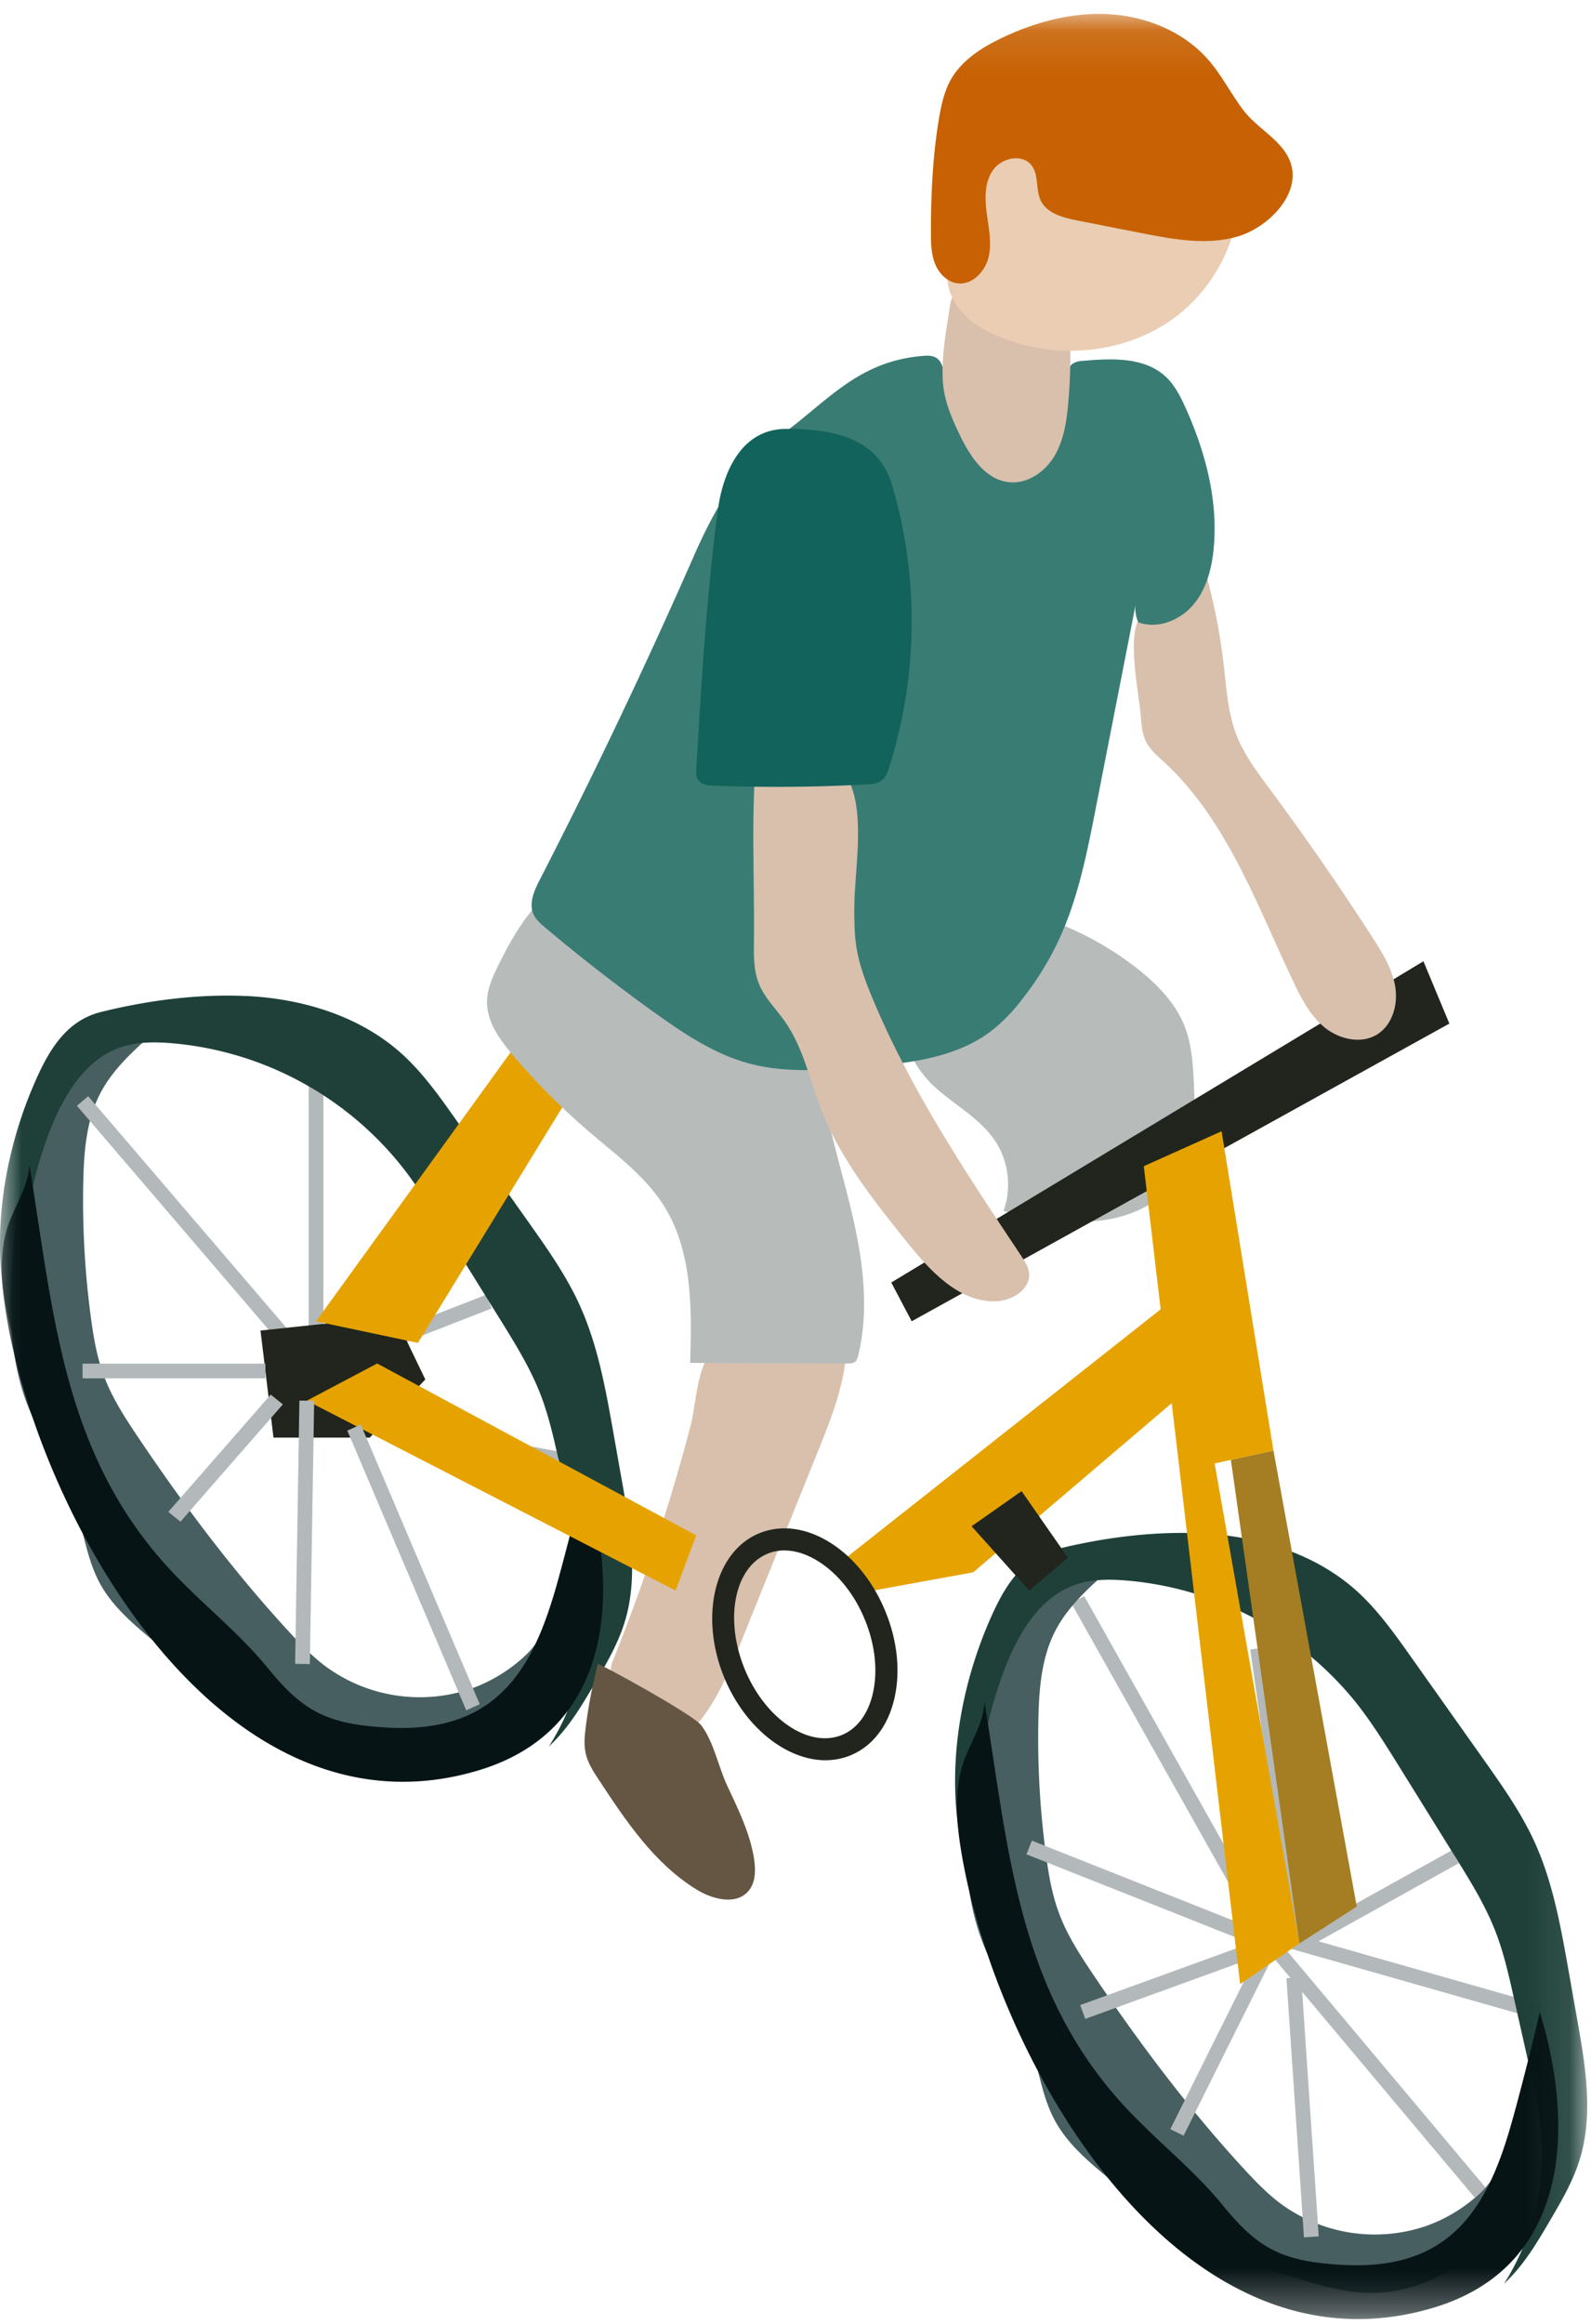 <svg xmlns="http://www.w3.org/2000/svg" xmlns:xlink="http://www.w3.org/1999/xlink" width="37" height="54" viewBox="0 0 37 54">
    <defs>
        <path id="a" d="M0 53.677h36.912V.108H0z"/>
    </defs>
    <g fill="none" fill-rule="evenodd">
        <path fill="#B3B9BA" d="M34.296 51.068l-4.866-5.795.263-.22 4.866 5.795z"/>
        <path fill="#B3B9BA" d="M35.761 46.92l-5.988-1.705 3.986-2.216.167.298-3.263 1.815 5.192 1.478z"/>
        <path fill="#B3B9BA" d="M30.048 45.188l-.972-6.857.34-.048.972 6.856zM29.412 45.247l-4.498-7.99.3-.167 4.497 7.99z"/>
        <g transform="translate(0 .215)">
            <path fill="#475F60" d="M10.903 39.045a3.7 3.7 0 0 1-3.323-.531c-.322-.24-.602-.531-.874-.827-1.287-1.4-2.432-2.924-3.493-4.501-.304-.452-.604-.913-.795-1.423-.165-.44-.244-.908-.306-1.374a20.401 20.401 0 0 1-.175-3.16c.016-.7.074-1.425.4-2.047.286-.545.755-.968 1.214-1.38-.373.24-.879.072-1.298.215-.262.09-.468.292-.646.504-.42.499-.743 1.083-.922 1.71-.122.427-.178.869-.234 1.309-.213 1.695-.415 3.483.254 5.057.29.684.736 1.297.988 1.996.239.663.3 1.392.642 2.008.276.497.714.882 1.152 1.247.747.624 1.524 1.225 2.401 1.65.65.314 1.343.525 2.034.736.51.155 1.025.312 1.556.342.995.058 2-.348 2.695-1.06.387-.396 1.408-1.848.92-2.398-.323.307-.521.808-.877 1.139a3.62 3.62 0 0 1-1.313.788"/>
            <path fill="#B3B9BA" d="M6.604 31.101l-4.815-5.62.262-.222 4.814 5.62z"/>
            <mask id="b" fill="#fff">
                <use xlink:href="#a"/>
            </mask>
            <path fill="#B3B9BA" d="M7.179 30.742h.343v-6.09h-.343zM7.742 31.63l-.125-.32 3.693-1.439.125.319zM12.955 33.858l-5.012-.924.063-.336 5.012.923z" mask="url(#b)"/>
            <path fill="#1E4039" d="M5.722 22.93c1.305.06 2.633.46 3.606 1.329.491.439.876.981 1.256 1.518l1.708 2.41c.43.607.863 1.219 1.174 1.894.431.936.615 1.963.795 2.977l.208 1.173c.192 1.085.382 2.218.052 3.269-.156.495-.42.947-.683 1.395-.309.527-.624 1.062-1.074 1.475a5.636 5.636 0 0 0 .872-3.402c-.039-.568-.164-1.126-.29-1.682l-.36-1.597c-.114-.505-.228-1.013-.415-1.497-.239-.617-.59-1.183-.94-1.746l-1.32-2.123c-.315-.506-.63-1.013-1.003-1.478a7.682 7.682 0 0 0-5.365-2.822c-.376-.027-.762-.025-1.12.093-.835.276-1.34 1.117-1.658 1.934a9.79 9.79 0 0 0-.334 6.014c-1.198-2.15-1.007-4.866-.024-7.122.322-.739.726-1.437 1.54-1.64 1.088-.27 2.254-.423 3.375-.371" mask="url(#b)"/>
            <path fill="#071416" d="M.796 32.836c1.57 4.521 5.37 9.575 10.329 8.09 3.15-.944 3.304-4.154 2.472-6.873a62.239 62.239 0 0 1-.574 2.286c-.311 1.147-.716 2.374-1.694 3.054-.84.584-1.884.608-2.863.49-1.069-.13-1.569-.517-2.244-1.343-.703-.86-1.599-1.542-2.345-2.365-2.438-2.689-2.64-5.954-3.195-9.327-.026.573-.408 1.046-.546 1.591-.147.581-.1 1.2-.009 1.785.126.81.352 1.7.669 2.612" mask="url(#b)"/>
            <path fill="#475F60" d="M33.114 51.53a3.7 3.7 0 0 1-3.323-.53c-.322-.24-.602-.531-.873-.826-1.288-1.4-2.432-2.925-3.493-4.502-.305-.452-.605-.913-.795-1.423-.165-.44-.244-.908-.307-1.374a20.397 20.397 0 0 1-.174-3.16c.016-.7.074-1.424.4-2.046.285-.545.754-.969 1.213-1.38-.373.239-.878.071-1.298.214-.262.09-.468.293-.646.504-.42.5-.742 1.083-.922 1.71-.122.427-.178.87-.233 1.31-.214 1.694-.416 3.482.253 5.056.29.684.737 1.298.989 1.996.238.663.299 1.392.641 2.008.276.498.715.882 1.152 1.247.748.624 1.525 1.226 2.402 1.65.65.314 1.343.525 2.034.736.509.155 1.024.312 1.556.343.994.058 2-.349 2.694-1.06.388-.397 1.408-1.849.92-2.399-.323.307-.52.808-.876 1.139a3.62 3.62 0 0 1-1.314.788" mask="url(#b)"/>
            <path fill="#1E4039" d="M27.933 35.417c1.306.06 2.633.458 3.606 1.328.491.44.876.982 1.257 1.518l1.707 2.41c.43.608.863 1.22 1.175 1.895.43.936.614 1.962.794 2.976l.208 1.174c.193 1.084.382 2.218.052 3.268-.155.495-.42.948-.683 1.396-.308.526-.624 1.061-1.074 1.475a5.636 5.636 0 0 0 .873-3.402c-.04-.569-.165-1.127-.29-1.682l-.36-1.597c-.114-.506-.229-1.014-.416-1.497-.238-.618-.59-1.184-.94-1.746l-1.32-2.124c-.315-.505-.63-1.012-1.002-1.478a7.681 7.681 0 0 0-5.366-2.821c-.376-.028-.762-.026-1.12.092-.835.276-1.34 1.117-1.657 1.935a9.79 9.79 0 0 0-.334 6.014c-1.199-2.15-1.007-4.866-.024-7.123.322-.738.725-1.437 1.54-1.64 1.088-.27 2.253-.423 3.374-.371" mask="url(#b)"/>
            <path fill="#21251D" d="M8.082 30.49l-2.024.214.302 2.488h2.239l1.292-1.351-.775-1.61z" mask="url(#b)"/>
            <path fill="#E6A300" d="M12.087 23.946L7.35 30.49l2.369.501 3.356-5.471z" mask="url(#b)"/>
            <path fill="#A57D23" d="M29.615 33.493l1.938 10.597-1.335.858-1.593-11.238z" mask="url(#b)"/>
            <path fill="#B7BCBB" d="M21.794 25.094c.455.398 1.012.7 1.347 1.202.316.474.391 1.098.195 1.632.714.148 1.44.296 2.166.23.726-.066 1.464-.379 1.872-.98.43-.635.425-1.457.39-2.22-.021-.439-.048-.885-.204-1.296-.217-.574-.67-1.03-1.157-1.405a7.33 7.33 0 0 0-2.532-1.26s-.793 1.027-.886 1.12c-.362.355-.77.653-1.208.91-.347.202-.643.298-.683.732-.047.504.345 1.025.7 1.335" mask="url(#b)"/>
            <path fill="#21251D" d="M20.727 29.588l.475.901 12.504-6.918-.603-1.448z" mask="url(#b)"/>
            <path fill="#D8C0AD" d="M14.268 38.34a.602.602 0 0 0-.063.273.526.526 0 0 0 .086.22c.326.547.888.95 1.513 1.083.104.022.216.036.313-.007a.532.532 0 0 0 .19-.172c.418-.539.678-1.18.933-1.81l1.775-4.4c.33-.817.664-1.657.675-2.537-.003.185-2.523.003-2.751.02-.74.053-.716 1.294-.882 1.921a46.082 46.082 0 0 1-1.79 5.41" mask="url(#b)"/>
            <path fill="#B7BCBB" d="M11.55 22.296c-.114.238-.218.49-.224.753-.011.48.299.901.61 1.266a16.09 16.09 0 0 0 1.807 1.806c.608.518 1.268 1.005 1.694 1.68.67 1.063.652 2.401.612 3.655l3.667.014c.06 0 .124-.002.17-.039.04-.033.057-.088.07-.14.276-1.118.101-2.297-.168-3.416-.27-1.12-.633-2.224-.738-3.37-.014-.15-.024-.306-.094-.44-.077-.147-.218-.25-.353-.348-.825-.594-1.657-1.193-2.586-1.606-.862-.382-1.8-.6-2.62-1.076-.479-.277-.618-.598-1.03-.092-.33.403-.592.886-.816 1.353" mask="url(#b)"/>
            <path fill="#D8C0AD" d="M26.533 16.457c.015.193.033.391.12.563.095.187.26.327.414.469 1.465 1.35 2.155 3.31 3.01 5.106.185.391.391.79.727 1.065.337.274.84.392 1.212.17.364-.219.5-.699.431-1.117-.068-.417-.3-.789-.53-1.145a65.256 65.256 0 0 0-2.388-3.448c-.295-.4-.599-.801-.777-1.263-.197-.513-.23-1.07-.293-1.615a13.999 13.999 0 0 0-.42-2.147c.01.04-1.451.855-1.56 1.079-.257.535.008 1.698.054 2.283" mask="url(#b)"/>
            <path fill="#397C74" d="M21.457 8.056c.113-.01.236-.012.33.053.114.08.145.232.173.368.114.557.317 1.097.6 1.591.233.405.637.827 1.092.715.398-.098.583-.544.709-.932l.444-1.37c.03-.09.063-.188.141-.244a.47.47 0 0 1 .237-.066c.67-.06 1.426-.092 1.92.362.215.198.35.466.47.732.46 1.024.759 2.148.652 3.265-.045.471-.17.953-.478 1.313-.308.36-.83.568-1.275.403a.76.76 0 0 1-.062-.413l-.93 4.75c-.204 1.04-.412 2.094-.862 3.056-.227.485-.513.94-.843 1.362a4.093 4.093 0 0 1-.707.73c-.854.66-2 .77-3.078.856-.862.068-1.745.135-2.58-.092-.788-.213-1.484-.676-2.148-1.15a40.918 40.918 0 0 1-2.588-2.009c-.102-.086-.207-.176-.264-.298-.12-.257.012-.556.143-.809a138.052 138.052 0 0 0 3.58-7.516c.532-1.207 1.053-2.076 2.1-2.864 1.077-.81 1.76-1.669 3.224-1.793" mask="url(#b)"/>
            <path fill="#D8C0AD" d="M21.935 8.739c.041.395.2.767.372 1.126.242.51.601 1.072 1.166 1.126.425.041.83-.242 1.048-.608.218-.365.283-.8.321-1.223a12.24 12.24 0 0 0 .038-1.63c-.002-.052-.005-.109-.036-.153-.031-.044-.084-.067-.134-.088l-1.627-.676c-.57-.237-.907-.279-.996.308-.086.57-.212 1.243-.152 1.818" mask="url(#b)"/>
            <path fill="#EACDB2" d="M22.067 5.92c-.11.366.018.775.261 1.07.243.295.588.49.944.634 1.278.517 2.817.394 3.95-.39 1.132-.783 1.791-2.228 1.556-3.582a1.023 1.023 0 0 0-.152-.426c-.129-.18-.344-.274-.548-.36-.82-.345-1.653-.693-2.535-.824-.881-.13-1.832-.022-2.564.484s-1.182 1.465-.925 2.315" mask="url(#b)"/>
            <path fill="#C76103" d="M28.085 1.157C27.513.514 26.653.164 25.792.114c-.861-.049-1.721.182-2.498.554-.465.223-.924.515-1.179.962-.155.273-.223.586-.276.896-.149.877-.19 1.768-.19 2.657 0 .246.004.498.094.727.09.229.287.432.533.46.343.038.64-.282.716-.618.077-.336-.002-.684-.047-1.026-.045-.341-.048-.716.153-.996s.674-.378.888-.108c.18.228.092.57.22.83.148.295.516.39.84.455l1.507.296c.74.145 1.516.29 2.239.075.762-.225 1.633-1.136 1.112-1.935-.25-.385-.703-.623-.986-.993-.295-.386-.509-.828-.833-1.193" mask="url(#b)"/>
            <path fill="#D8C0AD" d="M19.867 20.872c0 .306.001.613.048.915.063.406.208.794.366 1.174.889 2.14 2.185 4.084 3.471 6.013.08.119.162.244.179.386.046.384-.397.659-.785.666-.859.015-1.521-.715-2.058-1.383-.761-.948-1.534-1.915-1.978-3.045-.275-.7-.425-1.462-.858-2.078-.204-.29-.47-.545-.603-.874-.123-.304-.12-.642-.116-.97.02-1.494-.083-3.058.078-4.54.62-.085 1.702.092 2.067.677.48.767.189 2.201.19 3.06" mask="url(#b)"/>
            <path fill="#11635B" d="M20.746 11.058c.631 2.13.606 4.447-.07 6.563-.035.107-.075.22-.162.29-.1.083-.238.095-.367.102a37.891 37.891 0 0 1-3.55.028c-.133-.005-.286-.021-.36-.132-.053-.077-.05-.177-.044-.27.119-1.997.238-3.996.498-5.98.117-.893.544-1.907 1.592-1.907 1.066 0 2.133.189 2.463 1.306" mask="url(#b)"/>
            <path fill="#E6A300" d="M27.221 30.03l-7.535 5.946.614.771 2.334-.425 6.252-5.325zM8.771 31.47l7.42 3.994-.48 1.283-8.576-4.413z" mask="url(#b)"/>
            <path fill="#21251D" d="M23.758 34.436l1.077 1.546-.9.765-1.34-1.495zM18.242 35.814c-.135 0-.265.024-.387.074-.772.313-1.014 1.513-.54 2.676.475 1.162 1.49 1.852 2.262 1.54.357-.145.614-.491.724-.975.117-.518.051-1.122-.185-1.7-.236-.58-.613-1.057-1.06-1.346-.274-.178-.553-.269-.814-.269m.956 4.876c-.906 0-1.88-.761-2.36-1.932-.581-1.425-.212-2.925.823-3.345.518-.21 1.113-.125 1.677.24.534.345.98.908 1.255 1.583.276.674.35 1.387.21 2.006-.147.653-.514 1.128-1.032 1.337-.184.075-.377.11-.573.11" mask="url(#b)"/>
            <path fill="#655643" d="M17.536 42.982c.041.26.039.554-.136.753-.29.33-.836.186-1.21-.046-.976-.603-1.637-1.591-2.267-2.549-.123-.187-.249-.38-.3-.597-.048-.204-.028-.418-.001-.626.062-.493.156-.982.283-1.464.008-.032 2.196 1.162 2.397 1.418.29.369.406.973.605 1.399.257.552.534 1.104.63 1.712" mask="url(#b)"/>
            <path fill="#071416" d="M23.007 45.322c1.57 4.522 5.37 9.575 10.329 8.09 3.151-.943 3.305-4.154 2.472-6.872a62.404 62.404 0 0 1-.574 2.285c-.31 1.148-.716 2.374-1.694 3.054-.84.584-1.884.608-2.863.49-1.068-.13-1.568-.517-2.244-1.342-.703-.86-1.599-1.542-2.344-2.365-2.439-2.69-2.64-5.954-3.195-9.328-.026.574-.409 1.047-.546 1.591-.147.582-.1 1.2-.01 1.785.127.81.353 1.7.67 2.612" mask="url(#b)"/>
            <path fill="#B3B9BA" d="M29.498 45.107l-5.627-2.231.127-.318 5.627 2.231z" mask="url(#b)"/>
            <path fill="#B3B9BA" d="M25.239 46.7l-.118-.321 4.382-1.591.118.32z" mask="url(#b)"/>
            <path fill="#B3B9BA" d="M27.525 49.414l-.308-.152 2.19-4.39.308.152zM30.325 51.777l-.408-6.022.343-.023.408 6.022zM1.92 31.816h4.253v-.342H1.92zM4.197 35.146l-.283-.228 2.382-2.726.282.228zM7.206 38.455l-.343-.005.1-6.118.343.004zM10.843 39.53l-2.766-6.5.313-.142 2.767 6.5z" mask="url(#b)"/>
            <path fill="#E6A300" d="M26.6 26.885l2.24 19.007 1.378-.944-1.971-11.155 1.368-.3-1.206-7.42z" mask="url(#b)"/>
        </g>
    </g>
</svg>
